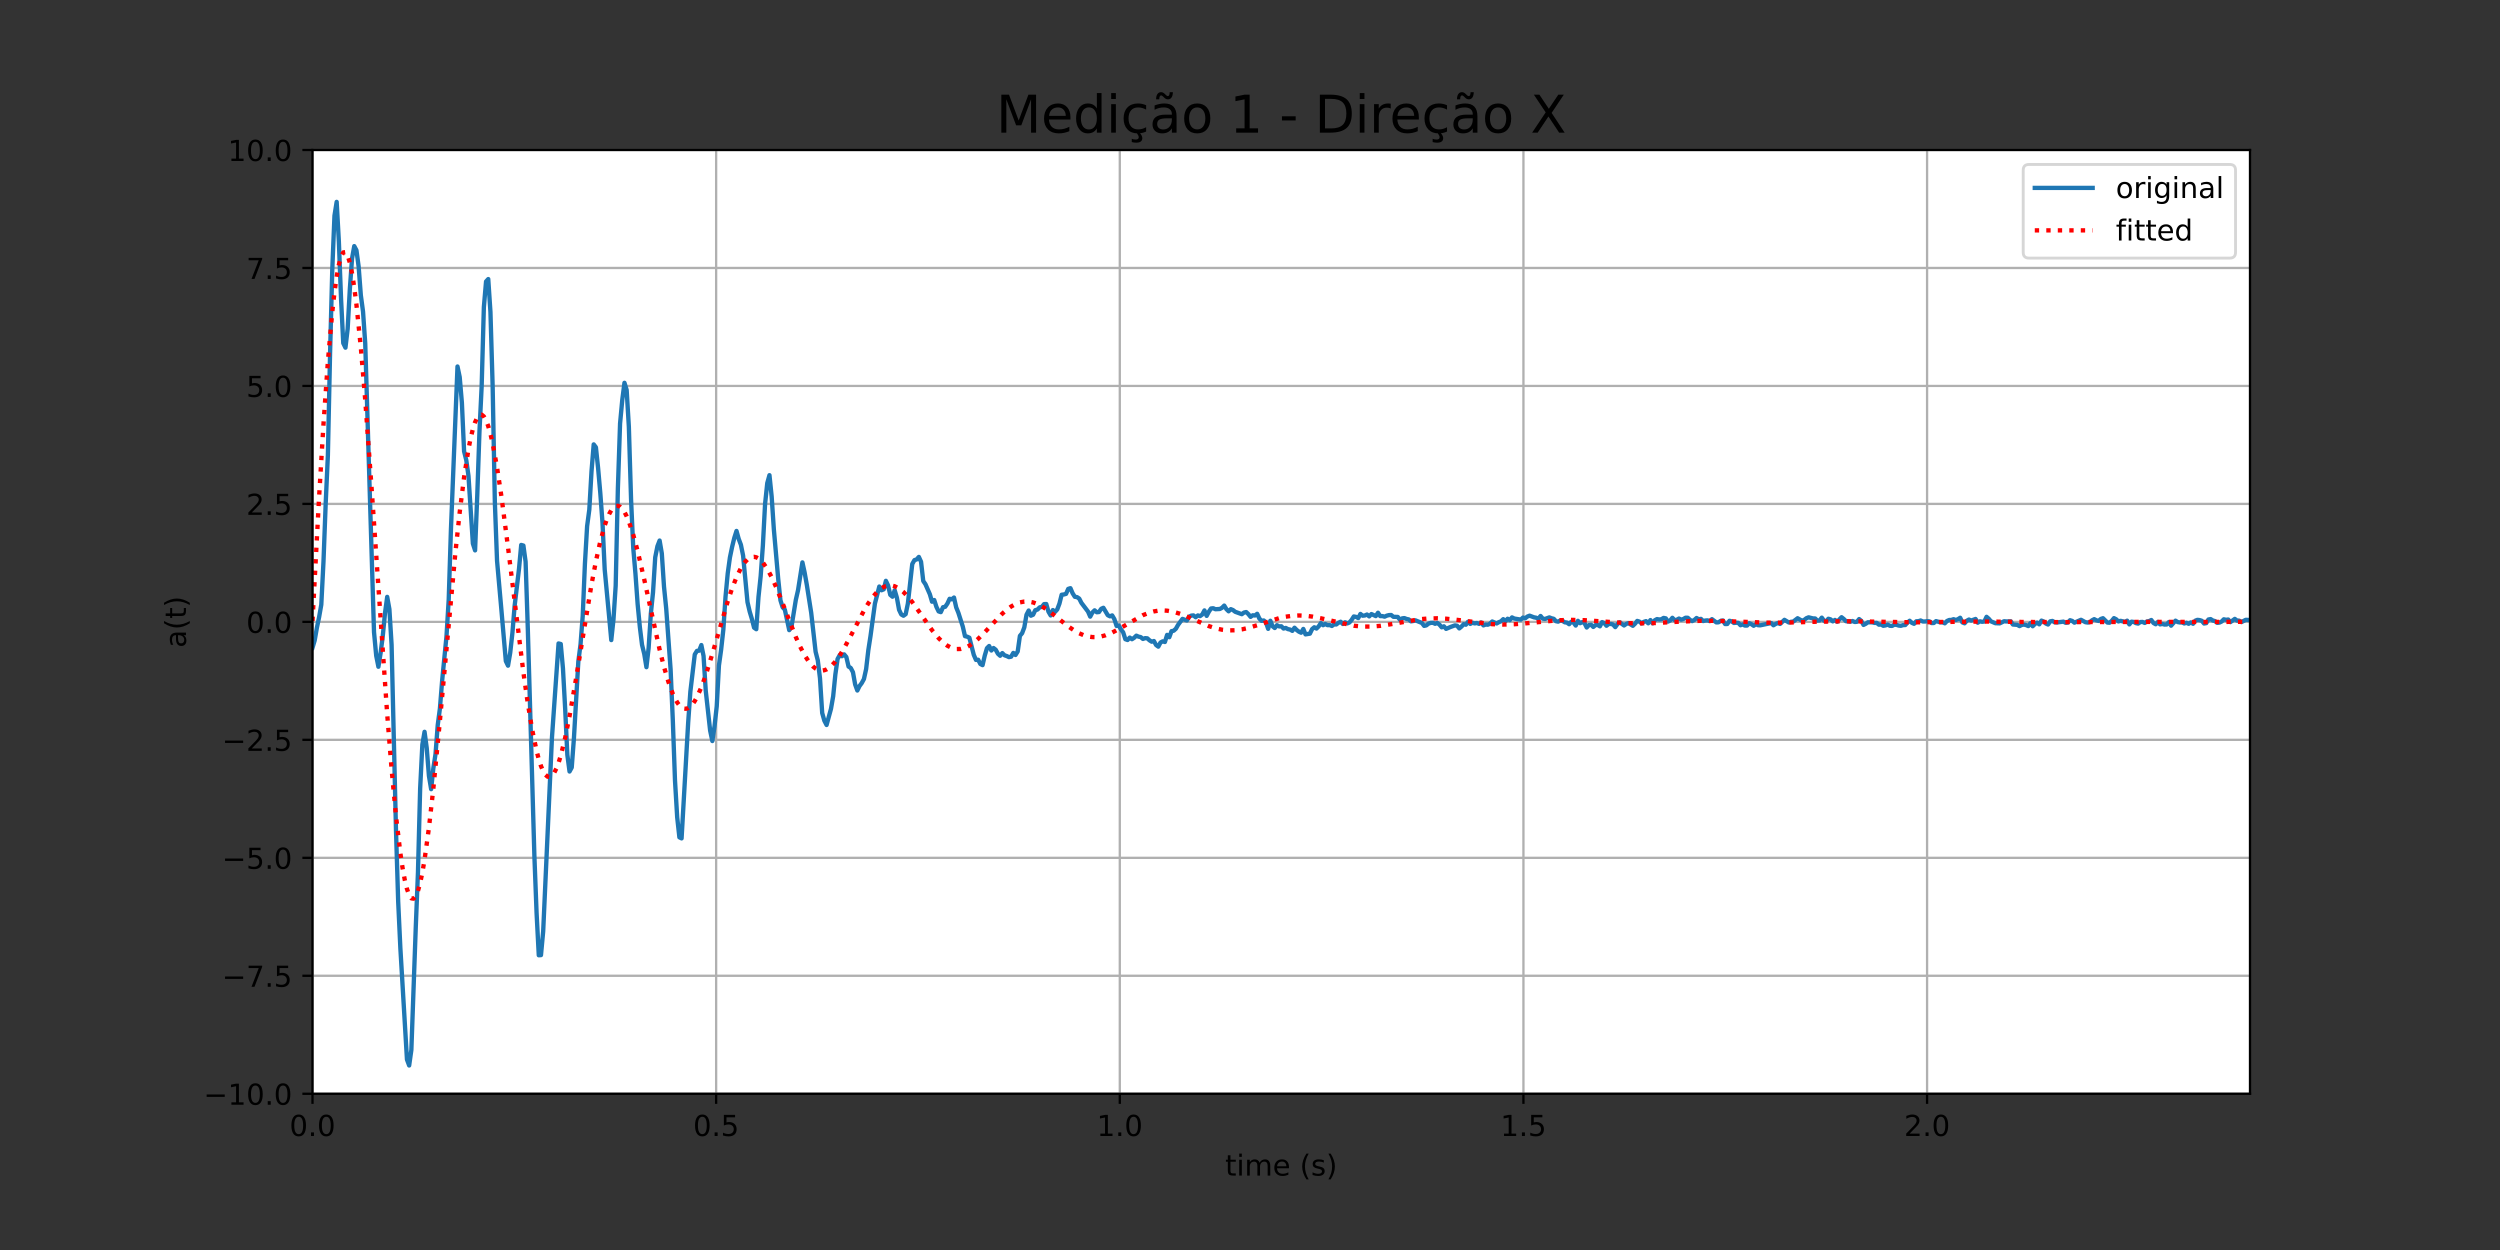 <?xml version="1.0" encoding="utf-8" standalone="no"?>
<!DOCTYPE svg PUBLIC "-//W3C//DTD SVG 1.1//EN"
  "http://www.w3.org/Graphics/SVG/1.1/DTD/svg11.dtd">
<!-- Created with matplotlib (https://matplotlib.org/) -->
<svg height="432pt" version="1.1" viewBox="0 0 864 432" width="864pt" xmlns="http://www.w3.org/2000/svg" xmlns:xlink="http://www.w3.org/1999/xlink">
 <rect x="0" y="0" width="864" height="432" fill="#333333" stroke="none"/>
 <defs>
  <style type="text/css">*{stroke-linecap:butt;stroke-linejoin:round;}</style>
 </defs>
 <g id="figure_1">
  <g id="patch_1">
   <path d="M 0 432 
L 864 432 
L 864 0 
L 0 0 
z
" style="fill:none;"/>
  </g>
  <g id="axes_1">
   <g id="patch_2">
    <path d="M 108 378 
L 777.6 378 
L 777.6 51.84 
L 108 51.84 
z
" style="fill:#ffffff;"/>
   </g>
   <g id="matplotlib.axis_1">
    <g id="xtick_1">
     <g id="line2d_1">
      <path clip-path="url(#pb088cac0cf)" d="M 108 378 
L 108 51.84 
" style="fill:none;stroke:#b0b0b0;stroke-linecap:square;stroke-width:0.8;"/>
     </g>
     <g id="line2d_2">
      <defs>
       <path d="M 0 0 
L 0 3.5 
" id="mf8c713c364" style="stroke:#000000;stroke-width:0.8;"/>
      </defs>
      <g>
       <use style="stroke:#000000;stroke-width:0.8;" x="108" xlink:href="#mf8c713c364" y="378"/>
      </g>
     </g>
     <g id="text_1">
      <!-- 0.0 -->
      <g transform="translate(100.048 392.598)scale(0.1 -0.1)">
       <defs>
        <path d="M 31.781 66.406 
Q 24.172 66.406 20.328 58.906 
Q 16.5 51.422 16.5 36.375 
Q 16.5 21.391 20.328 13.891 
Q 24.172 6.391 31.781 6.391 
Q 39.453 6.391 43.281 13.891 
Q 47.125 21.391 47.125 36.375 
Q 47.125 51.422 43.281 58.906 
Q 39.453 66.406 31.781 66.406 
z
M 31.781 74.219 
Q 44.047 74.219 50.516 64.516 
Q 56.984 54.828 56.984 36.375 
Q 56.984 17.969 50.516 8.266 
Q 44.047 -1.422 31.781 -1.422 
Q 19.531 -1.422 13.062 8.266 
Q 6.594 17.969 6.594 36.375 
Q 6.594 54.828 13.062 64.516 
Q 19.531 74.219 31.781 74.219 
z
" id="DejaVuSans-48"/>
        <path d="M 10.688 12.406 
L 21 12.406 
L 21 0 
L 10.688 0 
z
" id="DejaVuSans-46"/>
       </defs>
       <use xlink:href="#DejaVuSans-48"/>
       <use x="63.623" xlink:href="#DejaVuSans-46"/>
       <use x="95.41" xlink:href="#DejaVuSans-48"/>
      </g>
     </g>
    </g>
    <g id="xtick_2">
     <g id="line2d_3">
      <path clip-path="url(#pb088cac0cf)" d="M 247.5 378 
L 247.5 51.84 
" style="fill:none;stroke:#b0b0b0;stroke-linecap:square;stroke-width:0.8;"/>
     </g>
     <g id="line2d_4">
      <g>
       <use style="stroke:#000000;stroke-width:0.8;" x="247.5" xlink:href="#mf8c713c364" y="378"/>
      </g>
     </g>
     <g id="text_2">
      <!-- 0.5 -->
      <g transform="translate(239.548 392.598)scale(0.1 -0.1)">
       <defs>
        <path d="M 10.797 72.906 
L 49.516 72.906 
L 49.516 64.594 
L 19.828 64.594 
L 19.828 46.734 
Q 21.969 47.469 24.109 47.828 
Q 26.266 48.188 28.422 48.188 
Q 40.625 48.188 47.75 41.5 
Q 54.891 34.812 54.891 23.391 
Q 54.891 11.625 47.562 5.094 
Q 40.234 -1.422 26.906 -1.422 
Q 22.312 -1.422 17.547 -0.641 
Q 12.797 0.141 7.719 1.703 
L 7.719 11.625 
Q 12.109 9.234 16.797 8.062 
Q 21.484 6.891 26.703 6.891 
Q 35.156 6.891 40.078 11.328 
Q 45.016 15.766 45.016 23.391 
Q 45.016 31 40.078 35.438 
Q 35.156 39.891 26.703 39.891 
Q 22.75 39.891 18.812 39.016 
Q 14.891 38.141 10.797 36.281 
z
" id="DejaVuSans-53"/>
       </defs>
       <use xlink:href="#DejaVuSans-48"/>
       <use x="63.623" xlink:href="#DejaVuSans-46"/>
       <use x="95.41" xlink:href="#DejaVuSans-53"/>
      </g>
     </g>
    </g>
    <g id="xtick_3">
     <g id="line2d_5">
      <path clip-path="url(#pb088cac0cf)" d="M 387 378 
L 387 51.84 
" style="fill:none;stroke:#b0b0b0;stroke-linecap:square;stroke-width:0.8;"/>
     </g>
     <g id="line2d_6">
      <g>
       <use style="stroke:#000000;stroke-width:0.8;" x="387" xlink:href="#mf8c713c364" y="378"/>
      </g>
     </g>
     <g id="text_3">
      <!-- 1.0 -->
      <g transform="translate(379.048 392.598)scale(0.1 -0.1)">
       <defs>
        <path d="M 12.406 8.297 
L 28.516 8.297 
L 28.516 63.922 
L 10.984 60.406 
L 10.984 69.391 
L 28.422 72.906 
L 38.281 72.906 
L 38.281 8.297 
L 54.391 8.297 
L 54.391 0 
L 12.406 0 
z
" id="DejaVuSans-49"/>
       </defs>
       <use xlink:href="#DejaVuSans-49"/>
       <use x="63.623" xlink:href="#DejaVuSans-46"/>
       <use x="95.41" xlink:href="#DejaVuSans-48"/>
      </g>
     </g>
    </g>
    <g id="xtick_4">
     <g id="line2d_7">
      <path clip-path="url(#pb088cac0cf)" d="M 526.5 378 
L 526.5 51.84 
" style="fill:none;stroke:#b0b0b0;stroke-linecap:square;stroke-width:0.8;"/>
     </g>
     <g id="line2d_8">
      <g>
       <use style="stroke:#000000;stroke-width:0.8;" x="526.5" xlink:href="#mf8c713c364" y="378"/>
      </g>
     </g>
     <g id="text_4">
      <!-- 1.5 -->
      <g transform="translate(518.548 392.598)scale(0.1 -0.1)">
       <use xlink:href="#DejaVuSans-49"/>
       <use x="63.623" xlink:href="#DejaVuSans-46"/>
       <use x="95.41" xlink:href="#DejaVuSans-53"/>
      </g>
     </g>
    </g>
    <g id="xtick_5">
     <g id="line2d_9">
      <path clip-path="url(#pb088cac0cf)" d="M 666 378 
L 666 51.84 
" style="fill:none;stroke:#b0b0b0;stroke-linecap:square;stroke-width:0.8;"/>
     </g>
     <g id="line2d_10">
      <g>
       <use style="stroke:#000000;stroke-width:0.8;" x="666" xlink:href="#mf8c713c364" y="378"/>
      </g>
     </g>
     <g id="text_5">
      <!-- 2.0 -->
      <g transform="translate(658.048 392.598)scale(0.1 -0.1)">
       <defs>
        <path d="M 19.188 8.297 
L 53.609 8.297 
L 53.609 0 
L 7.328 0 
L 7.328 8.297 
Q 12.938 14.109 22.625 23.891 
Q 32.328 33.688 34.812 36.531 
Q 39.547 41.844 41.422 45.531 
Q 43.312 49.219 43.312 52.781 
Q 43.312 58.594 39.234 62.25 
Q 35.156 65.922 28.609 65.922 
Q 23.969 65.922 18.812 64.312 
Q 13.672 62.703 7.812 59.422 
L 7.812 69.391 
Q 13.766 71.781 18.938 73 
Q 24.125 74.219 28.422 74.219 
Q 39.75 74.219 46.484 68.547 
Q 53.219 62.891 53.219 53.422 
Q 53.219 48.922 51.531 44.891 
Q 49.859 40.875 45.406 35.406 
Q 44.188 33.984 37.641 27.219 
Q 31.109 20.453 19.188 8.297 
z
" id="DejaVuSans-50"/>
       </defs>
       <use xlink:href="#DejaVuSans-50"/>
       <use x="63.623" xlink:href="#DejaVuSans-46"/>
       <use x="95.41" xlink:href="#DejaVuSans-48"/>
      </g>
     </g>
    </g>
    <g id="text_6">
     <!-- time (s) -->
     <g transform="translate(423.409 406.277)scale(0.1 -0.1)">
      <defs>
       <path d="M 18.312 70.219 
L 18.312 54.688 
L 36.812 54.688 
L 36.812 47.703 
L 18.312 47.703 
L 18.312 18.016 
Q 18.312 11.328 20.141 9.422 
Q 21.969 7.516 27.594 7.516 
L 36.812 7.516 
L 36.812 0 
L 27.594 0 
Q 17.188 0 13.234 3.875 
Q 9.281 7.766 9.281 18.016 
L 9.281 47.703 
L 2.688 47.703 
L 2.688 54.688 
L 9.281 54.688 
L 9.281 70.219 
z
" id="DejaVuSans-116"/>
       <path d="M 9.422 54.688 
L 18.406 54.688 
L 18.406 0 
L 9.422 0 
z
M 9.422 75.984 
L 18.406 75.984 
L 18.406 64.594 
L 9.422 64.594 
z
" id="DejaVuSans-105"/>
       <path d="M 52 44.188 
Q 55.375 50.25 60.062 53.125 
Q 64.75 56 71.094 56 
Q 79.641 56 84.281 50.016 
Q 88.922 44.047 88.922 33.016 
L 88.922 0 
L 79.891 0 
L 79.891 32.719 
Q 79.891 40.578 77.094 44.375 
Q 74.312 48.188 68.609 48.188 
Q 61.625 48.188 57.562 43.547 
Q 53.516 38.922 53.516 30.906 
L 53.516 0 
L 44.484 0 
L 44.484 32.719 
Q 44.484 40.625 41.703 44.406 
Q 38.922 48.188 33.109 48.188 
Q 26.219 48.188 22.156 43.531 
Q 18.109 38.875 18.109 30.906 
L 18.109 0 
L 9.078 0 
L 9.078 54.688 
L 18.109 54.688 
L 18.109 46.188 
Q 21.188 51.219 25.484 53.609 
Q 29.781 56 35.688 56 
Q 41.656 56 45.828 52.969 
Q 50 49.953 52 44.188 
z
" id="DejaVuSans-109"/>
       <path d="M 56.203 29.594 
L 56.203 25.203 
L 14.891 25.203 
Q 15.484 15.922 20.484 11.062 
Q 25.484 6.203 34.422 6.203 
Q 39.594 6.203 44.453 7.469 
Q 49.312 8.734 54.109 11.281 
L 54.109 2.781 
Q 49.266 0.734 44.188 -0.344 
Q 39.109 -1.422 33.891 -1.422 
Q 20.797 -1.422 13.156 6.188 
Q 5.516 13.812 5.516 26.812 
Q 5.516 40.234 12.766 48.109 
Q 20.016 56 32.328 56 
Q 43.359 56 49.781 48.891 
Q 56.203 41.797 56.203 29.594 
z
M 47.219 32.234 
Q 47.125 39.594 43.094 43.984 
Q 39.062 48.391 32.422 48.391 
Q 24.906 48.391 20.391 44.141 
Q 15.875 39.891 15.188 32.172 
z
" id="DejaVuSans-101"/>
       <path id="DejaVuSans-32"/>
       <path d="M 31 75.875 
Q 24.469 64.656 21.281 53.656 
Q 18.109 42.672 18.109 31.391 
Q 18.109 20.125 21.312 9.062 
Q 24.516 -2 31 -13.188 
L 23.188 -13.188 
Q 15.875 -1.703 12.234 9.375 
Q 8.594 20.453 8.594 31.391 
Q 8.594 42.281 12.203 53.312 
Q 15.828 64.359 23.188 75.875 
z
" id="DejaVuSans-40"/>
       <path d="M 44.281 53.078 
L 44.281 44.578 
Q 40.484 46.531 36.375 47.5 
Q 32.281 48.484 27.875 48.484 
Q 21.188 48.484 17.844 46.438 
Q 14.5 44.391 14.5 40.281 
Q 14.5 37.156 16.891 35.375 
Q 19.281 33.594 26.516 31.984 
L 29.594 31.297 
Q 39.156 29.25 43.188 25.516 
Q 47.219 21.781 47.219 15.094 
Q 47.219 7.469 41.188 3.016 
Q 35.156 -1.422 24.609 -1.422 
Q 20.219 -1.422 15.453 -0.562 
Q 10.688 0.297 5.422 2 
L 5.422 11.281 
Q 10.406 8.688 15.234 7.391 
Q 20.062 6.109 24.812 6.109 
Q 31.156 6.109 34.562 8.281 
Q 37.984 10.453 37.984 14.406 
Q 37.984 18.062 35.516 20.016 
Q 33.062 21.969 24.703 23.781 
L 21.578 24.516 
Q 13.234 26.266 9.516 29.906 
Q 5.812 33.547 5.812 39.891 
Q 5.812 47.609 11.281 51.797 
Q 16.75 56 26.812 56 
Q 31.781 56 36.172 55.266 
Q 40.578 54.547 44.281 53.078 
z
" id="DejaVuSans-115"/>
       <path d="M 8.016 75.875 
L 15.828 75.875 
Q 23.141 64.359 26.781 53.312 
Q 30.422 42.281 30.422 31.391 
Q 30.422 20.453 26.781 9.375 
Q 23.141 -1.703 15.828 -13.188 
L 8.016 -13.188 
Q 14.5 -2 17.703 9.062 
Q 20.906 20.125 20.906 31.391 
Q 20.906 42.672 17.703 53.656 
Q 14.5 64.656 8.016 75.875 
z
" id="DejaVuSans-41"/>
      </defs>
      <use xlink:href="#DejaVuSans-116"/>
      <use x="39.209" xlink:href="#DejaVuSans-105"/>
      <use x="66.992" xlink:href="#DejaVuSans-109"/>
      <use x="164.404" xlink:href="#DejaVuSans-101"/>
      <use x="225.928" xlink:href="#DejaVuSans-32"/>
      <use x="257.715" xlink:href="#DejaVuSans-40"/>
      <use x="296.729" xlink:href="#DejaVuSans-115"/>
      <use x="348.828" xlink:href="#DejaVuSans-41"/>
     </g>
    </g>
   </g>
   <g id="matplotlib.axis_2">
    <g id="ytick_1">
     <g id="line2d_11">
      <path clip-path="url(#pb088cac0cf)" d="M 108 378 
L 777.6 378 
" style="fill:none;stroke:#b0b0b0;stroke-linecap:square;stroke-width:0.8;"/>
     </g>
     <g id="line2d_12">
      <defs>
       <path d="M 0 0 
L -3.5 0 
" id="m48e75e8d4b" style="stroke:#000000;stroke-width:0.8;"/>
      </defs>
      <g>
       <use style="stroke:#000000;stroke-width:0.8;" x="108" xlink:href="#m48e75e8d4b" y="378"/>
      </g>
     </g>
     <g id="text_7">
      <!-- −10.0 -->
      <g transform="translate(70.355 381.799)scale(0.1 -0.1)">
       <defs>
        <path d="M 10.594 35.5 
L 73.188 35.5 
L 73.188 27.203 
L 10.594 27.203 
z
" id="DejaVuSans-8722"/>
       </defs>
       <use xlink:href="#DejaVuSans-8722"/>
       <use x="83.789" xlink:href="#DejaVuSans-49"/>
       <use x="147.412" xlink:href="#DejaVuSans-48"/>
       <use x="211.035" xlink:href="#DejaVuSans-46"/>
       <use x="242.822" xlink:href="#DejaVuSans-48"/>
      </g>
     </g>
    </g>
    <g id="ytick_2">
     <g id="line2d_13">
      <path clip-path="url(#pb088cac0cf)" d="M 108 337.23 
L 777.6 337.23 
" style="fill:none;stroke:#b0b0b0;stroke-linecap:square;stroke-width:0.8;"/>
     </g>
     <g id="line2d_14">
      <g>
       <use style="stroke:#000000;stroke-width:0.8;" x="108" xlink:href="#m48e75e8d4b" y="337.23"/>
      </g>
     </g>
     <g id="text_8">
      <!-- −7.5 -->
      <g transform="translate(76.717 341.029)scale(0.1 -0.1)">
       <defs>
        <path d="M 8.203 72.906 
L 55.078 72.906 
L 55.078 68.703 
L 28.609 0 
L 18.312 0 
L 43.219 64.594 
L 8.203 64.594 
z
" id="DejaVuSans-55"/>
       </defs>
       <use xlink:href="#DejaVuSans-8722"/>
       <use x="83.789" xlink:href="#DejaVuSans-55"/>
       <use x="147.412" xlink:href="#DejaVuSans-46"/>
       <use x="179.199" xlink:href="#DejaVuSans-53"/>
      </g>
     </g>
    </g>
    <g id="ytick_3">
     <g id="line2d_15">
      <path clip-path="url(#pb088cac0cf)" d="M 108 296.46 
L 777.6 296.46 
" style="fill:none;stroke:#b0b0b0;stroke-linecap:square;stroke-width:0.8;"/>
     </g>
     <g id="line2d_16">
      <g>
       <use style="stroke:#000000;stroke-width:0.8;" x="108" xlink:href="#m48e75e8d4b" y="296.46"/>
      </g>
     </g>
     <g id="text_9">
      <!-- −5.0 -->
      <g transform="translate(76.717 300.259)scale(0.1 -0.1)">
       <use xlink:href="#DejaVuSans-8722"/>
       <use x="83.789" xlink:href="#DejaVuSans-53"/>
       <use x="147.412" xlink:href="#DejaVuSans-46"/>
       <use x="179.199" xlink:href="#DejaVuSans-48"/>
      </g>
     </g>
    </g>
    <g id="ytick_4">
     <g id="line2d_17">
      <path clip-path="url(#pb088cac0cf)" d="M 108 255.69 
L 777.6 255.69 
" style="fill:none;stroke:#b0b0b0;stroke-linecap:square;stroke-width:0.8;"/>
     </g>
     <g id="line2d_18">
      <g>
       <use style="stroke:#000000;stroke-width:0.8;" x="108" xlink:href="#m48e75e8d4b" y="255.69"/>
      </g>
     </g>
     <g id="text_10">
      <!-- −2.5 -->
      <g transform="translate(76.717 259.489)scale(0.1 -0.1)">
       <use xlink:href="#DejaVuSans-8722"/>
       <use x="83.789" xlink:href="#DejaVuSans-50"/>
       <use x="147.412" xlink:href="#DejaVuSans-46"/>
       <use x="179.199" xlink:href="#DejaVuSans-53"/>
      </g>
     </g>
    </g>
    <g id="ytick_5">
     <g id="line2d_19">
      <path clip-path="url(#pb088cac0cf)" d="M 108 214.92 
L 777.6 214.92 
" style="fill:none;stroke:#b0b0b0;stroke-linecap:square;stroke-width:0.8;"/>
     </g>
     <g id="line2d_20">
      <g>
       <use style="stroke:#000000;stroke-width:0.8;" x="108" xlink:href="#m48e75e8d4b" y="214.92"/>
      </g>
     </g>
     <g id="text_11">
      <!-- 0.0 -->
      <g transform="translate(85.097 218.719)scale(0.1 -0.1)">
       <use xlink:href="#DejaVuSans-48"/>
       <use x="63.623" xlink:href="#DejaVuSans-46"/>
       <use x="95.41" xlink:href="#DejaVuSans-48"/>
      </g>
     </g>
    </g>
    <g id="ytick_6">
     <g id="line2d_21">
      <path clip-path="url(#pb088cac0cf)" d="M 108 174.15 
L 777.6 174.15 
" style="fill:none;stroke:#b0b0b0;stroke-linecap:square;stroke-width:0.8;"/>
     </g>
     <g id="line2d_22">
      <g>
       <use style="stroke:#000000;stroke-width:0.8;" x="108" xlink:href="#m48e75e8d4b" y="174.15"/>
      </g>
     </g>
     <g id="text_12">
      <!-- 2.5 -->
      <g transform="translate(85.097 177.949)scale(0.1 -0.1)">
       <use xlink:href="#DejaVuSans-50"/>
       <use x="63.623" xlink:href="#DejaVuSans-46"/>
       <use x="95.41" xlink:href="#DejaVuSans-53"/>
      </g>
     </g>
    </g>
    <g id="ytick_7">
     <g id="line2d_23">
      <path clip-path="url(#pb088cac0cf)" d="M 108 133.38 
L 777.6 133.38 
" style="fill:none;stroke:#b0b0b0;stroke-linecap:square;stroke-width:0.8;"/>
     </g>
     <g id="line2d_24">
      <g>
       <use style="stroke:#000000;stroke-width:0.8;" x="108" xlink:href="#m48e75e8d4b" y="133.38"/>
      </g>
     </g>
     <g id="text_13">
      <!-- 5.0 -->
      <g transform="translate(85.097 137.179)scale(0.1 -0.1)">
       <use xlink:href="#DejaVuSans-53"/>
       <use x="63.623" xlink:href="#DejaVuSans-46"/>
       <use x="95.41" xlink:href="#DejaVuSans-48"/>
      </g>
     </g>
    </g>
    <g id="ytick_8">
     <g id="line2d_25">
      <path clip-path="url(#pb088cac0cf)" d="M 108 92.61 
L 777.6 92.61 
" style="fill:none;stroke:#b0b0b0;stroke-linecap:square;stroke-width:0.8;"/>
     </g>
     <g id="line2d_26">
      <g>
       <use style="stroke:#000000;stroke-width:0.8;" x="108" xlink:href="#m48e75e8d4b" y="92.61"/>
      </g>
     </g>
     <g id="text_14">
      <!-- 7.5 -->
      <g transform="translate(85.097 96.409)scale(0.1 -0.1)">
       <use xlink:href="#DejaVuSans-55"/>
       <use x="63.623" xlink:href="#DejaVuSans-46"/>
       <use x="95.41" xlink:href="#DejaVuSans-53"/>
      </g>
     </g>
    </g>
    <g id="ytick_9">
     <g id="line2d_27">
      <path clip-path="url(#pb088cac0cf)" d="M 108 51.84 
L 777.6 51.84 
" style="fill:none;stroke:#b0b0b0;stroke-linecap:square;stroke-width:0.8;"/>
     </g>
     <g id="line2d_28">
      <g>
       <use style="stroke:#000000;stroke-width:0.8;" x="108" xlink:href="#m48e75e8d4b" y="51.84"/>
      </g>
     </g>
     <g id="text_15">
      <!-- 10.0 -->
      <g transform="translate(78.734 55.639)scale(0.1 -0.1)">
       <use xlink:href="#DejaVuSans-49"/>
       <use x="63.623" xlink:href="#DejaVuSans-48"/>
       <use x="127.246" xlink:href="#DejaVuSans-46"/>
       <use x="159.033" xlink:href="#DejaVuSans-48"/>
      </g>
     </g>
    </g>
    <g id="text_16">
     <!-- a(t) -->
     <g transform="translate(64.275 223.846)rotate(-90)scale(0.1 -0.1)">
      <defs>
       <path d="M 34.281 27.484 
Q 23.391 27.484 19.188 25 
Q 14.984 22.516 14.984 16.5 
Q 14.984 11.719 18.141 8.906 
Q 21.297 6.109 26.703 6.109 
Q 34.188 6.109 38.703 11.406 
Q 43.219 16.703 43.219 25.484 
L 43.219 27.484 
z
M 52.203 31.203 
L 52.203 0 
L 43.219 0 
L 43.219 8.297 
Q 40.141 3.328 35.547 0.953 
Q 30.953 -1.422 24.312 -1.422 
Q 15.922 -1.422 10.953 3.297 
Q 6 8.016 6 15.922 
Q 6 25.141 12.172 29.828 
Q 18.359 34.516 30.609 34.516 
L 43.219 34.516 
L 43.219 35.406 
Q 43.219 41.609 39.141 45 
Q 35.062 48.391 27.688 48.391 
Q 23 48.391 18.547 47.266 
Q 14.109 46.141 10.016 43.891 
L 10.016 52.203 
Q 14.938 54.109 19.578 55.047 
Q 24.219 56 28.609 56 
Q 40.484 56 46.344 49.844 
Q 52.203 43.703 52.203 31.203 
z
" id="DejaVuSans-97"/>
      </defs>
      <use xlink:href="#DejaVuSans-97"/>
      <use x="61.279" xlink:href="#DejaVuSans-40"/>
      <use x="100.293" xlink:href="#DejaVuSans-116"/>
      <use x="139.502" xlink:href="#DejaVuSans-41"/>
     </g>
    </g>
   </g>
   <g id="line2d_29">
    <path clip-path="url(#pb088cac0cf)" d="M 108 223.861 
L 108.759 221.314 
L 109.519 216.943 
L 110.278 213.298 
L 111.037 208.979 
L 111.796 194.09 
L 112.556 174.042 
L 113.315 157.343 
L 114.074 121.993 
L 114.833 93.2 
L 115.593 74.556 
L 116.352 69.775 
L 117.111 83.491 
L 117.87 103.34 
L 118.63 118.592 
L 119.389 120.153 
L 120.148 113.661 
L 120.907 99.86 
L 121.667 89.307 
L 122.426 85.061 
L 123.185 86.492 
L 123.944 92.107 
L 124.704 102.043 
L 125.463 107.697 
L 126.222 118.641 
L 129.259 218.46 
L 130.018 226.623 
L 130.778 230.427 
L 131.537 225.663 
L 132.296 219.695 
L 133.055 211.912 
L 133.815 206.283 
L 134.574 210.524 
L 135.333 222.85 
L 136.852 286.901 
L 137.611 311.581 
L 138.37 327.76 
L 140.648 366.172 
L 141.407 368.231 
L 142.166 362.855 
L 143.685 320.563 
L 144.444 301.562 
L 145.203 272.5 
L 145.963 257.344 
L 146.722 252.919 
L 147.481 258.543 
L 148.24 268.142 
L 149 272.733 
L 149.759 265.543 
L 150.518 260.57 
L 151.277 250.591 
L 152.037 244.827 
L 152.796 235.334 
L 154.314 219.778 
L 155.074 207.179 
L 155.833 183.258 
L 158.111 126.666 
L 158.87 130.308 
L 159.629 139.193 
L 160.388 155.987 
L 161.148 159.043 
L 161.907 164.489 
L 163.425 187.87 
L 164.185 190.21 
L 164.944 171.08 
L 165.703 149.127 
L 166.462 133.482 
L 167.222 106.166 
L 167.981 97.292 
L 168.74 96.448 
L 169.499 107.836 
L 170.259 133.503 
L 171.018 173.527 
L 171.777 193.804 
L 173.296 210.926 
L 174.814 228.462 
L 175.573 230.055 
L 176.333 225.567 
L 177.092 218.692 
L 177.851 209.435 
L 179.37 196.554 
L 180.129 188.334 
L 180.888 188.548 
L 181.647 194.125 
L 182.407 217.189 
L 184.684 295.823 
L 185.444 315.581 
L 186.203 330.137 
L 186.962 330.082 
L 187.721 321.915 
L 189.999 271.527 
L 190.758 254.879 
L 193.036 222.377 
L 193.795 222.57 
L 194.555 230.962 
L 195.314 244.81 
L 196.073 260.868 
L 196.833 266.631 
L 197.592 265.242 
L 198.351 255.086 
L 199.87 228.601 
L 200.629 222.738 
L 201.388 212.861 
L 202.147 194.836 
L 202.907 181.848 
L 203.666 176.115 
L 204.425 162.902 
L 205.184 153.586 
L 205.944 154.582 
L 206.703 161.788 
L 207.462 170.398 
L 208.221 180.636 
L 208.981 196.809 
L 210.499 212.95 
L 211.258 221.211 
L 212.018 214.091 
L 212.777 202.447 
L 213.536 168.852 
L 214.295 146.364 
L 215.055 138.223 
L 215.814 132.301 
L 216.573 134.778 
L 217.332 147.518 
L 218.092 172.563 
L 218.851 189.403 
L 219.61 198.264 
L 220.369 208.809 
L 221.129 216.681 
L 221.888 222.872 
L 222.647 225.978 
L 223.406 230.574 
L 224.166 223.926 
L 224.925 212.151 
L 225.684 204.717 
L 226.443 192.614 
L 227.203 188.793 
L 227.962 186.813 
L 228.721 191.254 
L 229.48 202.777 
L 230.24 210.315 
L 231.758 231.343 
L 232.517 248.749 
L 233.277 269.737 
L 234.036 282.455 
L 234.795 289.368 
L 235.554 289.745 
L 237.832 249.723 
L 238.591 239.004 
L 240.11 226.177 
L 240.869 224.949 
L 241.628 224.87 
L 242.388 222.935 
L 243.147 226.71 
L 243.906 238.744 
L 245.425 252.483 
L 246.184 256.097 
L 246.943 250.967 
L 247.702 244.104 
L 248.462 230.002 
L 249.221 224.547 
L 249.98 217.671 
L 250.739 206.229 
L 251.499 198.167 
L 252.258 192.672 
L 253.017 189.01 
L 253.776 185.9 
L 254.536 183.5 
L 255.295 186.251 
L 256.054 188.266 
L 256.813 192.007 
L 258.332 208.098 
L 259.091 211.367 
L 259.85 213.913 
L 260.61 216.914 
L 261.369 217.457 
L 262.128 206.346 
L 262.887 199.121 
L 263.647 188.559 
L 264.406 174.227 
L 265.165 166.961 
L 265.924 164.223 
L 266.684 171.585 
L 267.443 182.959 
L 268.961 200.206 
L 269.721 207.456 
L 270.48 209.883 
L 271.239 210.686 
L 272.758 217.776 
L 273.517 216.708 
L 275.035 207.322 
L 275.795 203.996 
L 277.313 194.367 
L 278.072 197.837 
L 278.832 202.106 
L 280.35 211.779 
L 281.869 225.223 
L 282.628 228.225 
L 283.387 234.388 
L 284.147 246.403 
L 284.906 249.091 
L 285.665 250.545 
L 287.184 244.981 
L 287.943 240.639 
L 288.702 233.081 
L 289.461 227.743 
L 290.221 226.381 
L 290.98 226.778 
L 291.739 226.155 
L 292.498 227.068 
L 293.258 230.356 
L 294.017 230.851 
L 294.776 232.308 
L 295.535 236.531 
L 296.295 238.636 
L 297.054 237.095 
L 297.813 236.069 
L 298.572 234.682 
L 299.332 231.237 
L 300.091 224.705 
L 300.85 219.792 
L 302.369 208.614 
L 303.887 202.707 
L 304.646 203.993 
L 305.406 203.677 
L 306.165 200.736 
L 306.924 202.342 
L 307.683 205.58 
L 308.443 206.217 
L 309.202 203.984 
L 309.961 206.562 
L 310.72 210.755 
L 311.48 212.358 
L 312.239 212.795 
L 312.998 212.255 
L 313.757 208.6 
L 315.276 194.927 
L 316.035 193.577 
L 316.794 193.347 
L 317.554 192.471 
L 318.313 194.149 
L 319.072 200.788 
L 319.831 201.904 
L 321.35 205.356 
L 322.109 207.948 
L 322.868 207.372 
L 323.628 209.742 
L 324.387 211.297 
L 325.146 211.552 
L 325.905 209.848 
L 326.665 209.705 
L 327.424 208.588 
L 328.183 206.943 
L 328.942 207.119 
L 329.702 206.513 
L 330.461 209.907 
L 331.22 211.792 
L 332.739 216.538 
L 333.498 219.853 
L 334.257 220.035 
L 335.016 220.395 
L 336.535 226.308 
L 337.294 228.067 
L 338.053 228.009 
L 338.813 229.474 
L 339.572 229.869 
L 340.331 226.581 
L 341.09 224.013 
L 341.85 223.258 
L 342.609 224.811 
L 343.368 223.965 
L 344.127 224.558 
L 344.887 225.942 
L 345.646 226.629 
L 346.405 225.713 
L 347.164 226.474 
L 347.924 226.729 
L 348.683 227.104 
L 349.442 226.956 
L 350.201 225.649 
L 350.961 226.357 
L 351.72 225.136 
L 352.479 219.751 
L 353.238 218.843 
L 353.998 216.83 
L 354.757 212.463 
L 355.516 210.997 
L 356.275 212.786 
L 357.035 212.449 
L 357.794 210.878 
L 358.553 210.669 
L 359.312 209.894 
L 360.072 209.734 
L 360.831 208.793 
L 361.59 208.748 
L 362.349 211.387 
L 363.109 212.692 
L 363.868 210.839 
L 364.627 211.462 
L 365.386 210.618 
L 366.146 208.595 
L 366.905 205.545 
L 367.664 205.449 
L 368.423 205.239 
L 369.183 203.514 
L 369.942 203.28 
L 370.701 205.044 
L 371.461 206.248 
L 372.22 206.366 
L 372.979 206.871 
L 373.738 208.355 
L 376.016 211.357 
L 376.775 213.104 
L 377.535 211.676 
L 378.294 210.932 
L 379.053 211.59 
L 379.812 211.52 
L 380.572 210.404 
L 381.331 210.056 
L 382.849 212.621 
L 383.609 212.999 
L 384.368 212.69 
L 385.127 213.981 
L 385.886 216.319 
L 386.646 216.162 
L 387.405 217.536 
L 388.164 218.534 
L 388.923 220.911 
L 389.683 221.187 
L 390.442 220.35 
L 391.201 220.911 
L 391.96 220.417 
L 392.72 219.684 
L 393.479 220.023 
L 394.238 220.186 
L 394.997 220.818 
L 395.757 220.541 
L 396.516 220.609 
L 397.275 221.304 
L 398.034 221.77 
L 398.794 221.545 
L 399.553 222.93 
L 400.312 223.48 
L 401.071 222.044 
L 401.831 221.649 
L 402.59 221.87 
L 403.349 219.419 
L 404.108 220.222 
L 404.868 218.131 
L 405.627 217.985 
L 406.386 217.287 
L 407.145 215.947 
L 408.664 213.892 
L 410.182 214.438 
L 410.942 213.133 
L 411.701 212.757 
L 412.46 212.688 
L 413.219 213.312 
L 413.979 212.694 
L 414.738 212.922 
L 415.497 212.389 
L 416.256 210.963 
L 417.016 212.848 
L 417.775 211.406 
L 418.534 210.295 
L 419.293 210.209 
L 420.053 210.552 
L 421.571 210.465 
L 422.33 210.06 
L 423.09 209.29 
L 423.849 210.525 
L 424.608 211.266 
L 425.367 210.527 
L 426.127 210.842 
L 426.886 211.435 
L 429.164 212.262 
L 429.923 211.7 
L 430.682 211.524 
L 431.441 212.247 
L 432.201 213.189 
L 432.96 212.641 
L 433.719 212.714 
L 434.478 212.129 
L 435.238 213.783 
L 435.997 214.565 
L 436.756 214.439 
L 437.515 215.077 
L 438.275 217.328 
L 439.034 214.536 
L 439.793 216.425 
L 440.552 217.04 
L 441.312 216.071 
L 442.071 216.5 
L 442.83 216.438 
L 443.589 217.219 
L 444.349 217.014 
L 445.108 217.428 
L 445.867 217.577 
L 446.626 218.026 
L 447.386 216.946 
L 448.145 217.729 
L 448.904 218.308 
L 449.663 218.664 
L 450.423 217.366 
L 451.182 219.242 
L 452.7 218.99 
L 453.46 217.424 
L 454.219 216.784 
L 454.978 217.229 
L 455.737 216.478 
L 456.497 215.328 
L 457.256 216.071 
L 458.015 215.646 
L 458.775 216.064 
L 459.534 216.02 
L 460.293 216.332 
L 461.052 215.781 
L 461.812 215.819 
L 462.571 215.239 
L 463.33 214.873 
L 464.089 215.652 
L 464.849 215.058 
L 465.608 215.45 
L 466.367 215.133 
L 467.126 214.234 
L 467.886 213.049 
L 468.645 213.197 
L 469.404 213.608 
L 470.163 212.179 
L 470.923 212.786 
L 471.682 212.713 
L 472.441 212.377 
L 473.2 213.023 
L 473.96 212.221 
L 475.478 212.922 
L 476.237 211.771 
L 476.997 212.922 
L 477.756 212.919 
L 478.515 213.126 
L 479.274 212.772 
L 480.034 212.577 
L 480.793 212.546 
L 481.552 213.164 
L 483.071 213.213 
L 483.83 214.21 
L 484.589 213.708 
L 485.348 213.61 
L 486.108 213.917 
L 486.867 214.06 
L 487.626 214.733 
L 488.385 214.622 
L 489.145 214.389 
L 491.422 215.301 
L 492.182 216.301 
L 492.941 216.128 
L 493.7 215.518 
L 494.459 215.263 
L 495.219 215.236 
L 495.978 215.587 
L 496.737 215.284 
L 497.496 215.886 
L 498.256 216.797 
L 499.015 216.456 
L 499.774 217.339 
L 501.293 216.686 
L 502.811 216.129 
L 503.57 216.255 
L 504.33 217.173 
L 505.089 216.538 
L 505.848 215.71 
L 506.607 215.899 
L 507.367 214.88 
L 508.126 215.619 
L 508.885 215.219 
L 509.644 215.446 
L 510.404 215.309 
L 511.163 215.605 
L 511.922 215.142 
L 512.681 216.135 
L 513.441 215.841 
L 514.2 215.906 
L 514.959 215.551 
L 515.718 214.788 
L 517.237 215.471 
L 517.996 215.031 
L 518.755 214.723 
L 519.515 213.989 
L 520.274 214.688 
L 521.033 213.837 
L 521.792 214.309 
L 522.552 213.373 
L 523.311 213.764 
L 525.589 214.132 
L 526.348 213.433 
L 527.107 213.678 
L 527.866 213.081 
L 528.626 212.777 
L 530.144 213.347 
L 530.903 213.486 
L 531.663 213.844 
L 532.422 212.892 
L 533.181 213.802 
L 533.94 213.915 
L 535.459 213.373 
L 536.218 213.679 
L 536.977 213.857 
L 537.737 214.69 
L 538.496 214.835 
L 539.255 214.42 
L 540.014 214.574 
L 540.774 215.073 
L 541.533 215.161 
L 542.292 215.723 
L 543.052 214.877 
L 543.811 215.173 
L 544.57 216.191 
L 545.329 214.563 
L 546.089 215.371 
L 546.848 215.008 
L 547.607 215.353 
L 548.366 216.86 
L 549.126 216.029 
L 549.885 215.914 
L 550.644 216.671 
L 551.403 216.027 
L 552.163 215.976 
L 552.922 216.462 
L 553.681 215 
L 554.44 215.335 
L 555.2 216.259 
L 555.959 215.659 
L 556.718 215.636 
L 557.477 215.839 
L 558.237 216.728 
L 558.996 215.68 
L 559.755 215.071 
L 561.274 216.164 
L 562.033 215.622 
L 562.792 215.353 
L 564.311 216.273 
L 565.07 215.553 
L 565.829 214.589 
L 566.588 214.833 
L 567.348 215.46 
L 568.107 214.908 
L 568.866 214.662 
L 569.625 215.408 
L 570.385 214.305 
L 571.144 215.427 
L 571.903 214.355 
L 572.662 213.958 
L 573.422 214.101 
L 574.181 214.014 
L 574.94 213.55 
L 575.699 213.708 
L 576.459 214.824 
L 577.218 214.443 
L 577.977 213.515 
L 578.736 214.328 
L 579.496 214.189 
L 580.255 213.772 
L 581.014 214.157 
L 581.773 213.926 
L 582.533 213.482 
L 583.292 213.501 
L 584.051 214.222 
L 584.81 214.656 
L 585.57 214.256 
L 586.329 213.587 
L 587.088 214.028 
L 587.847 213.89 
L 588.607 214.631 
L 589.366 214.455 
L 590.125 214.395 
L 590.884 214.667 
L 591.644 213.986 
L 593.162 215.104 
L 593.921 215.069 
L 594.681 214.571 
L 595.44 214.439 
L 596.199 215.67 
L 596.958 215.65 
L 597.718 214.542 
L 598.477 214.761 
L 599.236 215.292 
L 599.995 215.214 
L 600.755 215.259 
L 601.514 216.082 
L 602.273 215.791 
L 603.032 216.208 
L 603.792 216.187 
L 604.551 215.375 
L 605.31 215.739 
L 606.069 216.264 
L 606.829 215.744 
L 607.588 216.073 
L 608.347 216.11 
L 612.143 215.326 
L 612.903 216.095 
L 613.662 215.632 
L 614.421 215.315 
L 615.18 215.634 
L 616.699 214.218 
L 618.217 215.129 
L 618.977 214.895 
L 619.736 214.824 
L 621.254 213.666 
L 622.773 214.537 
L 623.532 214.243 
L 624.291 213.655 
L 625.051 213.349 
L 626.569 213.725 
L 627.328 213.747 
L 628.088 214.487 
L 628.847 214.424 
L 629.606 213.46 
L 630.366 214.502 
L 631.125 214.732 
L 631.884 213.844 
L 632.643 214.046 
L 633.403 214.742 
L 634.162 214.25 
L 634.921 214.875 
L 636.44 213.312 
L 637.199 213.914 
L 637.958 214.68 
L 639.477 214.861 
L 640.236 214.629 
L 640.995 214.956 
L 641.754 214.89 
L 642.514 213.958 
L 643.273 214.59 
L 644.032 215.969 
L 644.791 215.589 
L 645.551 215.058 
L 647.069 215.084 
L 647.828 215.269 
L 648.588 215.263 
L 649.347 215.888 
L 650.106 215.838 
L 650.865 216.272 
L 651.625 216.144 
L 652.384 215.86 
L 653.143 216.276 
L 653.902 216.315 
L 654.662 215.899 
L 655.421 215.946 
L 656.18 216.194 
L 656.939 216.281 
L 657.699 216.038 
L 658.458 216.013 
L 659.217 215.168 
L 659.976 214.539 
L 660.736 215.254 
L 661.495 215.586 
L 662.254 214.723 
L 663.013 214.688 
L 663.773 214.443 
L 664.532 214.789 
L 665.291 214.795 
L 666.05 214.678 
L 666.81 214.736 
L 667.569 215.332 
L 668.328 215.304 
L 669.087 214.657 
L 670.606 215.08 
L 671.365 215.074 
L 672.124 215.414 
L 672.884 214.613 
L 673.643 214.273 
L 674.402 214.247 
L 675.161 213.994 
L 675.921 214.271 
L 676.68 213.992 
L 677.439 213.501 
L 678.198 215.101 
L 678.958 215.413 
L 679.717 214.539 
L 680.476 214.11 
L 681.235 214.461 
L 682.754 213.919 
L 683.513 215.205 
L 684.272 214.733 
L 685.032 214.897 
L 685.791 214.795 
L 686.55 213.178 
L 687.309 213.839 
L 688.069 214.734 
L 689.587 215.379 
L 691.106 215.435 
L 692.624 214.695 
L 693.383 214.778 
L 694.902 214.728 
L 695.661 215.834 
L 697.18 215.953 
L 697.939 216.379 
L 698.698 215.994 
L 699.457 215.856 
L 700.217 216.025 
L 700.976 216.371 
L 701.735 215.356 
L 702.494 216.426 
L 703.254 215.669 
L 704.013 215.169 
L 704.772 215.775 
L 705.531 214.489 
L 706.291 214.786 
L 707.05 215.497 
L 707.809 215.829 
L 708.568 214.733 
L 709.328 214.6 
L 710.087 215.067 
L 710.846 215.133 
L 713.124 214.834 
L 713.883 215.246 
L 714.642 215.16 
L 715.402 214.35 
L 716.161 214.597 
L 716.92 215.198 
L 719.198 214.202 
L 720.717 215.035 
L 721.476 215.14 
L 722.235 215.043 
L 722.994 214.389 
L 723.754 213.985 
L 724.513 214.379 
L 725.272 214.59 
L 726.031 213.92 
L 726.791 213.657 
L 728.309 215.15 
L 729.068 215.212 
L 729.828 214.569 
L 730.587 213.63 
L 731.346 214.022 
L 732.105 214.764 
L 732.865 214.558 
L 734.383 214.922 
L 735.142 214.51 
L 735.902 215.794 
L 736.661 214.849 
L 737.42 214.947 
L 738.179 215.354 
L 738.939 215.515 
L 739.698 214.978 
L 740.457 214.932 
L 741.216 215.287 
L 741.976 214.783 
L 742.735 214.658 
L 743.494 214.279 
L 744.253 215.317 
L 745.013 215.742 
L 745.772 214.936 
L 746.531 215.786 
L 747.29 215.64 
L 748.05 215.846 
L 748.809 215.816 
L 749.568 214.98 
L 750.327 216.236 
L 751.846 214.503 
L 752.605 214.985 
L 753.364 215.117 
L 754.124 215.093 
L 754.883 215.469 
L 755.642 215.229 
L 756.401 215.583 
L 757.161 215.103 
L 757.92 215.575 
L 758.679 214.51 
L 759.438 214.218 
L 760.198 214.311 
L 760.957 214.551 
L 761.716 215.488 
L 762.475 215.357 
L 763.235 214.101 
L 763.994 213.96 
L 764.753 214.446 
L 765.512 214.651 
L 766.272 215.254 
L 767.031 215.168 
L 767.79 214.809 
L 768.549 214.032 
L 769.309 214.208 
L 770.068 214.105 
L 770.827 214.997 
L 772.346 213.893 
L 773.105 214.465 
L 773.864 214.486 
L 774.623 214.996 
L 776.142 214.204 
L 776.901 214.25 
L 776.901 214.25 
" style="fill:none;stroke:#1f77b4;stroke-linecap:square;stroke-width:1.5;"/>
   </g>
   <g id="line2d_30">
    <path clip-path="url(#pb088cac0cf)" d="M 108 214.586 
L 110.278 171.81 
L 111.796 146.536 
L 113.315 124.955 
L 114.833 107.802 
L 115.593 101.061 
L 116.352 95.609 
L 117.111 91.479 
L 117.87 88.688 
L 118.63 87.241 
L 119.389 87.126 
L 120.148 88.32 
L 120.907 90.787 
L 121.667 94.479 
L 122.426 99.334 
L 123.185 105.283 
L 124.704 120.123 
L 126.222 138.253 
L 128.5 169.728 
L 133.815 246.84 
L 135.333 265.797 
L 136.852 282.003 
L 138.37 294.901 
L 139.129 299.979 
L 139.889 304.093 
L 140.648 307.218 
L 141.407 309.342 
L 142.166 310.46 
L 142.926 310.58 
L 143.685 309.72 
L 144.444 307.905 
L 145.203 305.173 
L 145.963 301.568 
L 146.722 297.143 
L 148.24 286.084 
L 149.759 272.551 
L 152.037 249.028 
L 157.351 191.289 
L 158.87 177.069 
L 160.388 164.901 
L 161.907 155.202 
L 162.666 151.377 
L 163.425 148.273 
L 164.185 145.908 
L 164.944 144.293 
L 165.703 143.43 
L 166.462 143.315 
L 167.222 143.934 
L 167.981 145.268 
L 168.74 147.289 
L 169.499 149.966 
L 170.259 153.257 
L 171.777 161.499 
L 173.296 171.599 
L 175.573 189.179 
L 180.888 232.412 
L 182.407 243.078 
L 183.925 252.214 
L 185.444 259.508 
L 186.203 262.389 
L 186.962 264.731 
L 187.721 266.52 
L 188.481 267.748 
L 189.24 268.413 
L 189.999 268.519 
L 190.758 268.074 
L 191.518 267.094 
L 192.277 265.598 
L 193.036 263.611 
L 193.795 261.163 
L 195.314 255.021 
L 196.833 247.483 
L 199.11 234.345 
L 204.425 201.974 
L 205.944 193.974 
L 207.462 187.114 
L 208.981 181.63 
L 209.74 179.46 
L 210.499 177.693 
L 211.258 176.34 
L 212.018 175.406 
L 212.777 174.894 
L 213.536 174.8 
L 214.295 175.119 
L 215.055 175.839 
L 215.814 176.946 
L 216.573 178.42 
L 217.332 180.241 
L 218.851 184.818 
L 220.369 190.444 
L 222.647 200.263 
L 227.962 224.5 
L 229.48 230.501 
L 230.999 235.651 
L 232.517 239.775 
L 233.277 241.409 
L 234.036 242.742 
L 234.795 243.766 
L 235.554 244.475 
L 236.314 244.869 
L 237.073 244.95 
L 237.832 244.722 
L 238.591 244.193 
L 239.351 243.375 
L 240.11 242.28 
L 240.869 240.926 
L 242.388 237.516 
L 243.906 233.317 
L 246.184 225.979 
L 251.499 207.832 
L 253.017 203.331 
L 254.536 199.464 
L 256.054 196.364 
L 256.813 195.133 
L 257.573 194.128 
L 258.332 193.353 
L 259.091 192.814 
L 259.85 192.511 
L 260.61 192.442 
L 261.369 192.605 
L 262.128 192.993 
L 262.887 193.599 
L 263.647 194.411 
L 265.165 196.606 
L 266.684 199.461 
L 268.202 202.836 
L 270.48 208.532 
L 275.035 220.164 
L 276.554 223.539 
L 278.072 226.443 
L 279.591 228.774 
L 281.109 230.459 
L 281.869 231.044 
L 282.628 231.454 
L 283.387 231.687 
L 284.147 231.744 
L 284.906 231.628 
L 285.665 231.343 
L 286.424 230.896 
L 287.184 230.293 
L 288.702 228.66 
L 290.221 226.531 
L 291.739 224.01 
L 294.017 219.752 
L 298.572 211.041 
L 300.091 208.51 
L 301.609 206.33 
L 303.128 204.577 
L 304.646 203.307 
L 305.406 202.865 
L 306.165 202.554 
L 306.924 202.375 
L 307.683 202.327 
L 308.443 202.41 
L 309.202 202.619 
L 310.72 203.397 
L 312.239 204.612 
L 313.757 206.2 
L 315.276 208.082 
L 317.554 211.266 
L 322.109 217.788 
L 324.387 220.542 
L 325.905 222.025 
L 327.424 223.167 
L 328.942 223.933 
L 330.461 224.307 
L 331.979 224.287 
L 333.498 223.889 
L 335.016 223.143 
L 336.535 222.093 
L 338.053 220.79 
L 340.331 218.502 
L 346.405 212.066 
L 347.924 210.733 
L 349.442 209.619 
L 350.961 208.76 
L 352.479 208.182 
L 353.998 207.897 
L 355.516 207.907 
L 357.035 208.2 
L 358.553 208.754 
L 360.072 209.537 
L 362.349 211.051 
L 365.386 213.452 
L 369.183 216.488 
L 371.461 218.038 
L 372.979 218.875 
L 374.498 219.521 
L 376.016 219.958 
L 377.535 220.175 
L 379.053 220.171 
L 380.572 219.955 
L 382.09 219.544 
L 384.368 218.614 
L 386.646 217.403 
L 394.997 212.599 
L 397.275 211.708 
L 398.794 211.298 
L 400.312 211.051 
L 401.831 210.968 
L 403.349 211.049 
L 405.627 211.453 
L 407.905 212.146 
L 410.942 213.383 
L 417.775 216.377 
L 420.053 217.121 
L 422.33 217.626 
L 424.608 217.861 
L 426.886 217.82 
L 429.164 217.52 
L 431.441 217.003 
L 434.478 216.079 
L 442.071 213.633 
L 444.349 213.13 
L 446.626 212.815 
L 448.904 212.706 
L 451.182 212.802 
L 453.46 213.083 
L 456.497 213.682 
L 467.886 216.256 
L 470.923 216.539 
L 473.96 216.546 
L 476.997 216.298 
L 480.793 215.718 
L 490.663 214.006 
L 493.7 213.744 
L 496.737 213.685 
L 499.774 213.824 
L 503.57 214.22 
L 515.718 215.719 
L 519.515 215.848 
L 523.311 215.742 
L 527.866 215.372 
L 538.496 214.364 
L 543.052 214.226 
L 547.607 214.338 
L 553.681 214.759 
L 562.033 215.335 
L 566.588 215.44 
L 571.903 215.327 
L 581.014 214.817 
L 587.847 214.553 
L 593.162 214.558 
L 600.755 214.827 
L 610.625 215.183 
L 617.458 215.18 
L 627.328 214.888 
L 636.44 214.704 
L 644.791 214.793 
L 662.254 215.081 
L 672.884 214.932 
L 685.791 214.799 
L 699.457 214.952 
L 711.605 215.002 
L 744.253 214.921 
L 761.716 214.954 
L 776.901 214.883 
L 776.901 214.883 
" style="fill:none;stroke:#ff0000;stroke-dasharray:1.5,2.475;stroke-dashoffset:0;stroke-width:1.5;"/>
   </g>
   <g id="patch_3">
    <path d="M 108 378 
L 108 51.84 
" style="fill:none;stroke:#000000;stroke-linecap:square;stroke-linejoin:miter;stroke-width:0.8;"/>
   </g>
   <g id="patch_4">
    <path d="M 777.6 378 
L 777.6 51.84 
" style="fill:none;stroke:#000000;stroke-linecap:square;stroke-linejoin:miter;stroke-width:0.8;"/>
   </g>
   <g id="patch_5">
    <path d="M 108 378 
L 777.6 378 
" style="fill:none;stroke:#000000;stroke-linecap:square;stroke-linejoin:miter;stroke-width:0.8;"/>
   </g>
   <g id="patch_6">
    <path d="M 108 51.84 
L 777.6 51.84 
" style="fill:none;stroke:#000000;stroke-linecap:square;stroke-linejoin:miter;stroke-width:0.8;"/>
   </g>
   <g id="text_17">
    <!-- Medição 1 - Direção X -->
    <g transform="translate(344.296 45.84)scale(0.18 -0.18)">
     <defs>
      <path d="M 9.812 72.906 
L 24.516 72.906 
L 43.109 23.297 
L 61.812 72.906 
L 76.516 72.906 
L 76.516 0 
L 66.891 0 
L 66.891 64.016 
L 48.094 14.016 
L 38.188 14.016 
L 19.391 64.016 
L 19.391 0 
L 9.812 0 
z
" id="DejaVuSans-77"/>
      <path d="M 45.406 46.391 
L 45.406 75.984 
L 54.391 75.984 
L 54.391 0 
L 45.406 0 
L 45.406 8.203 
Q 42.578 3.328 38.25 0.953 
Q 33.938 -1.422 27.875 -1.422 
Q 17.969 -1.422 11.734 6.484 
Q 5.516 14.406 5.516 27.297 
Q 5.516 40.188 11.734 48.094 
Q 17.969 56 27.875 56 
Q 33.938 56 38.25 53.625 
Q 42.578 51.266 45.406 46.391 
z
M 14.797 27.297 
Q 14.797 17.391 18.875 11.75 
Q 22.953 6.109 30.078 6.109 
Q 37.203 6.109 41.297 11.75 
Q 45.406 17.391 45.406 27.297 
Q 45.406 37.203 41.297 42.844 
Q 37.203 48.484 30.078 48.484 
Q 22.953 48.484 18.875 42.844 
Q 14.797 37.203 14.797 27.297 
z
" id="DejaVuSans-100"/>
      <path d="M 48.781 52.594 
L 48.781 44.188 
Q 44.969 46.297 41.141 47.344 
Q 37.312 48.391 33.406 48.391 
Q 24.656 48.391 19.812 42.844 
Q 14.984 37.312 14.984 27.297 
Q 14.984 17.281 19.812 11.734 
Q 24.656 6.203 33.406 6.203 
Q 37.312 6.203 41.141 7.25 
Q 44.969 8.297 48.781 10.406 
L 48.781 2.094 
Q 45.016 0.344 40.984 -0.531 
Q 36.969 -1.422 32.422 -1.422 
Q 20.062 -1.422 12.781 6.344 
Q 5.516 14.109 5.516 27.297 
Q 5.516 40.672 12.859 48.328 
Q 20.219 56 33.016 56 
Q 37.156 56 41.109 55.141 
Q 45.062 54.297 48.781 52.594 
z
M 36.078 0 
Q 38.766 -3.031 40.078 -5.594 
Q 41.406 -8.156 41.406 -10.5 
Q 41.406 -14.844 38.469 -17.062 
Q 35.547 -19.281 29.781 -19.281 
Q 27.547 -19.281 25.422 -18.984 
Q 23.297 -18.703 21.188 -18.109 
L 21.188 -11.719 
Q 22.859 -12.547 24.656 -12.906 
Q 26.469 -13.281 28.766 -13.281 
Q 31.641 -13.281 33.109 -12.109 
Q 34.578 -10.938 34.578 -8.688 
Q 34.578 -7.234 33.516 -5.109 
Q 32.469 -2.984 30.281 0 
z
" id="DejaVuSans-231"/>
      <path d="M 34.281 27.484 
Q 23.391 27.484 19.188 25 
Q 14.984 22.516 14.984 16.5 
Q 14.984 11.719 18.141 8.906 
Q 21.297 6.109 26.703 6.109 
Q 34.188 6.109 38.703 11.406 
Q 43.219 16.703 43.219 25.484 
L 43.219 27.484 
z
M 52.203 31.203 
L 52.203 0 
L 43.219 0 
L 43.219 8.297 
Q 40.141 3.328 35.547 0.953 
Q 30.953 -1.422 24.312 -1.422 
Q 15.922 -1.422 10.953 3.297 
Q 6 8.016 6 15.922 
Q 6 25.141 12.172 29.828 
Q 18.359 34.516 30.609 34.516 
L 43.219 34.516 
L 43.219 35.406 
Q 43.219 41.609 39.141 45 
Q 35.062 48.391 27.688 48.391 
Q 23 48.391 18.547 47.266 
Q 14.109 46.141 10.016 43.891 
L 10.016 52.203 
Q 14.938 54.109 19.578 55.047 
Q 24.219 56 28.609 56 
Q 40.484 56 46.344 49.844 
Q 52.203 43.703 52.203 31.203 
z
M 28.812 66.891 
L 26.031 69.578 
Q 24.953 70.562 24.141 71.016 
Q 23.344 71.484 22.703 71.484 
Q 20.844 71.484 19.969 69.703 
Q 19.094 67.922 19 63.922 
L 12.891 63.922 
Q 12.984 70.516 15.469 74.094 
Q 17.969 77.688 22.406 77.688 
Q 24.266 77.688 25.828 77 
Q 27.391 76.312 29.203 74.703 
L 31.984 72.016 
Q 33.062 71.047 33.859 70.578 
Q 34.672 70.125 35.297 70.125 
Q 37.156 70.125 38.031 71.906 
Q 38.922 73.688 39.016 77.688 
L 45.125 77.688 
Q 45.016 71.094 42.531 67.5 
Q 40.047 63.922 35.594 63.922 
Q 33.734 63.922 32.172 64.594 
Q 30.609 65.281 28.812 66.891 
z
" id="DejaVuSans-227"/>
      <path d="M 30.609 48.391 
Q 23.391 48.391 19.188 42.75 
Q 14.984 37.109 14.984 27.297 
Q 14.984 17.484 19.156 11.844 
Q 23.344 6.203 30.609 6.203 
Q 37.797 6.203 41.984 11.859 
Q 46.188 17.531 46.188 27.297 
Q 46.188 37.016 41.984 42.703 
Q 37.797 48.391 30.609 48.391 
z
M 30.609 56 
Q 42.328 56 49.016 48.375 
Q 55.719 40.766 55.719 27.297 
Q 55.719 13.875 49.016 6.219 
Q 42.328 -1.422 30.609 -1.422 
Q 18.844 -1.422 12.172 6.219 
Q 5.516 13.875 5.516 27.297 
Q 5.516 40.766 12.172 48.375 
Q 18.844 56 30.609 56 
z
" id="DejaVuSans-111"/>
      <path d="M 4.891 31.391 
L 31.203 31.391 
L 31.203 23.391 
L 4.891 23.391 
z
" id="DejaVuSans-45"/>
      <path d="M 19.672 64.797 
L 19.672 8.109 
L 31.594 8.109 
Q 46.688 8.109 53.688 14.938 
Q 60.688 21.781 60.688 36.531 
Q 60.688 51.172 53.688 57.984 
Q 46.688 64.797 31.594 64.797 
z
M 9.812 72.906 
L 30.078 72.906 
Q 51.266 72.906 61.172 64.094 
Q 71.094 55.281 71.094 36.531 
Q 71.094 17.672 61.125 8.828 
Q 51.172 0 30.078 0 
L 9.812 0 
z
" id="DejaVuSans-68"/>
      <path d="M 41.109 46.297 
Q 39.594 47.172 37.812 47.578 
Q 36.031 48 33.891 48 
Q 26.266 48 22.188 43.047 
Q 18.109 38.094 18.109 28.812 
L 18.109 0 
L 9.078 0 
L 9.078 54.688 
L 18.109 54.688 
L 18.109 46.188 
Q 20.953 51.172 25.484 53.578 
Q 30.031 56 36.531 56 
Q 37.453 56 38.578 55.875 
Q 39.703 55.766 41.062 55.516 
z
" id="DejaVuSans-114"/>
      <path d="M 6.297 72.906 
L 16.891 72.906 
L 35.016 45.797 
L 53.219 72.906 
L 63.812 72.906 
L 40.375 37.891 
L 65.375 0 
L 54.781 0 
L 34.281 31 
L 13.625 0 
L 2.984 0 
L 29 38.922 
z
" id="DejaVuSans-88"/>
     </defs>
     <use xlink:href="#DejaVuSans-77"/>
     <use x="86.279" xlink:href="#DejaVuSans-101"/>
     <use x="147.803" xlink:href="#DejaVuSans-100"/>
     <use x="211.279" xlink:href="#DejaVuSans-105"/>
     <use x="239.062" xlink:href="#DejaVuSans-231"/>
     <use x="294.043" xlink:href="#DejaVuSans-227"/>
     <use x="355.322" xlink:href="#DejaVuSans-111"/>
     <use x="416.504" xlink:href="#DejaVuSans-32"/>
     <use x="448.291" xlink:href="#DejaVuSans-49"/>
     <use x="511.914" xlink:href="#DejaVuSans-32"/>
     <use x="543.701" xlink:href="#DejaVuSans-45"/>
     <use x="579.785" xlink:href="#DejaVuSans-32"/>
     <use x="611.572" xlink:href="#DejaVuSans-68"/>
     <use x="688.574" xlink:href="#DejaVuSans-105"/>
     <use x="716.357" xlink:href="#DejaVuSans-114"/>
     <use x="755.221" xlink:href="#DejaVuSans-101"/>
     <use x="816.744" xlink:href="#DejaVuSans-231"/>
     <use x="871.725" xlink:href="#DejaVuSans-227"/>
     <use x="933.004" xlink:href="#DejaVuSans-111"/>
     <use x="994.186" xlink:href="#DejaVuSans-32"/>
     <use x="1025.973" xlink:href="#DejaVuSans-88"/>
    </g>
   </g>
   <g id="legend_1">
    <g id="patch_7">
     <path d="M 701.222 89.196 
L 770.6 89.196 
Q 772.6 89.196 772.6 87.196 
L 772.6 58.84 
Q 772.6 56.84 770.6 56.84 
L 701.222 56.84 
Q 699.222 56.84 699.222 58.84 
L 699.222 87.196 
Q 699.222 89.196 701.222 89.196 
z
" style="fill:#ffffff;opacity:0.8;stroke:#cccccc;stroke-linejoin:miter;"/>
    </g>
    <g id="line2d_31">
     <path d="M 703.222 64.938 
L 723.222 64.938 
" style="fill:none;stroke:#1f77b4;stroke-linecap:square;stroke-width:1.5;"/>
    </g>
    <g id="line2d_32"/>
    <g id="text_18">
     <!-- original -->
     <g transform="translate(731.222 68.438)scale(0.1 -0.1)">
      <defs>
       <path d="M 45.406 27.984 
Q 45.406 37.75 41.375 43.109 
Q 37.359 48.484 30.078 48.484 
Q 22.859 48.484 18.828 43.109 
Q 14.797 37.75 14.797 27.984 
Q 14.797 18.266 18.828 12.891 
Q 22.859 7.516 30.078 7.516 
Q 37.359 7.516 41.375 12.891 
Q 45.406 18.266 45.406 27.984 
z
M 54.391 6.781 
Q 54.391 -7.172 48.188 -13.984 
Q 42 -20.797 29.203 -20.797 
Q 24.469 -20.797 20.266 -20.094 
Q 16.062 -19.391 12.109 -17.922 
L 12.109 -9.188 
Q 16.062 -11.328 19.922 -12.344 
Q 23.781 -13.375 27.781 -13.375 
Q 36.625 -13.375 41.016 -8.766 
Q 45.406 -4.156 45.406 5.172 
L 45.406 9.625 
Q 42.625 4.781 38.281 2.391 
Q 33.938 0 27.875 0 
Q 17.828 0 11.672 7.656 
Q 5.516 15.328 5.516 27.984 
Q 5.516 40.672 11.672 48.328 
Q 17.828 56 27.875 56 
Q 33.938 56 38.281 53.609 
Q 42.625 51.219 45.406 46.391 
L 45.406 54.688 
L 54.391 54.688 
z
" id="DejaVuSans-103"/>
       <path d="M 54.891 33.016 
L 54.891 0 
L 45.906 0 
L 45.906 32.719 
Q 45.906 40.484 42.875 44.328 
Q 39.844 48.188 33.797 48.188 
Q 26.516 48.188 22.312 43.547 
Q 18.109 38.922 18.109 30.906 
L 18.109 0 
L 9.078 0 
L 9.078 54.688 
L 18.109 54.688 
L 18.109 46.188 
Q 21.344 51.125 25.703 53.562 
Q 30.078 56 35.797 56 
Q 45.219 56 50.047 50.172 
Q 54.891 44.344 54.891 33.016 
z
" id="DejaVuSans-110"/>
       <path d="M 9.422 75.984 
L 18.406 75.984 
L 18.406 0 
L 9.422 0 
z
" id="DejaVuSans-108"/>
      </defs>
      <use xlink:href="#DejaVuSans-111"/>
      <use x="61.182" xlink:href="#DejaVuSans-114"/>
      <use x="102.295" xlink:href="#DejaVuSans-105"/>
      <use x="130.078" xlink:href="#DejaVuSans-103"/>
      <use x="193.555" xlink:href="#DejaVuSans-105"/>
      <use x="221.338" xlink:href="#DejaVuSans-110"/>
      <use x="284.717" xlink:href="#DejaVuSans-97"/>
      <use x="345.996" xlink:href="#DejaVuSans-108"/>
     </g>
    </g>
    <g id="line2d_33">
     <path d="M 703.222 79.617 
L 723.222 79.617 
" style="fill:none;stroke:#ff0000;stroke-dasharray:1.5,2.475;stroke-dashoffset:0;stroke-width:1.5;"/>
    </g>
    <g id="line2d_34"/>
    <g id="text_19">
     <!-- fitted -->
     <g transform="translate(731.222 83.117)scale(0.1 -0.1)">
      <defs>
       <path d="M 37.109 75.984 
L 37.109 68.5 
L 28.516 68.5 
Q 23.688 68.5 21.797 66.547 
Q 19.922 64.594 19.922 59.516 
L 19.922 54.688 
L 34.719 54.688 
L 34.719 47.703 
L 19.922 47.703 
L 19.922 0 
L 10.891 0 
L 10.891 47.703 
L 2.297 47.703 
L 2.297 54.688 
L 10.891 54.688 
L 10.891 58.5 
Q 10.891 67.625 15.141 71.797 
Q 19.391 75.984 28.609 75.984 
z
" id="DejaVuSans-102"/>
      </defs>
      <use xlink:href="#DejaVuSans-102"/>
      <use x="35.205" xlink:href="#DejaVuSans-105"/>
      <use x="62.988" xlink:href="#DejaVuSans-116"/>
      <use x="102.197" xlink:href="#DejaVuSans-116"/>
      <use x="141.406" xlink:href="#DejaVuSans-101"/>
      <use x="202.93" xlink:href="#DejaVuSans-100"/>
     </g>
    </g>
   </g>
  </g>
 </g>
 <defs>
  <clipPath id="pb088cac0cf">
   <rect height="326.16" width="669.6" x="108" y="51.84"/>
  </clipPath>
 </defs>
</svg>
